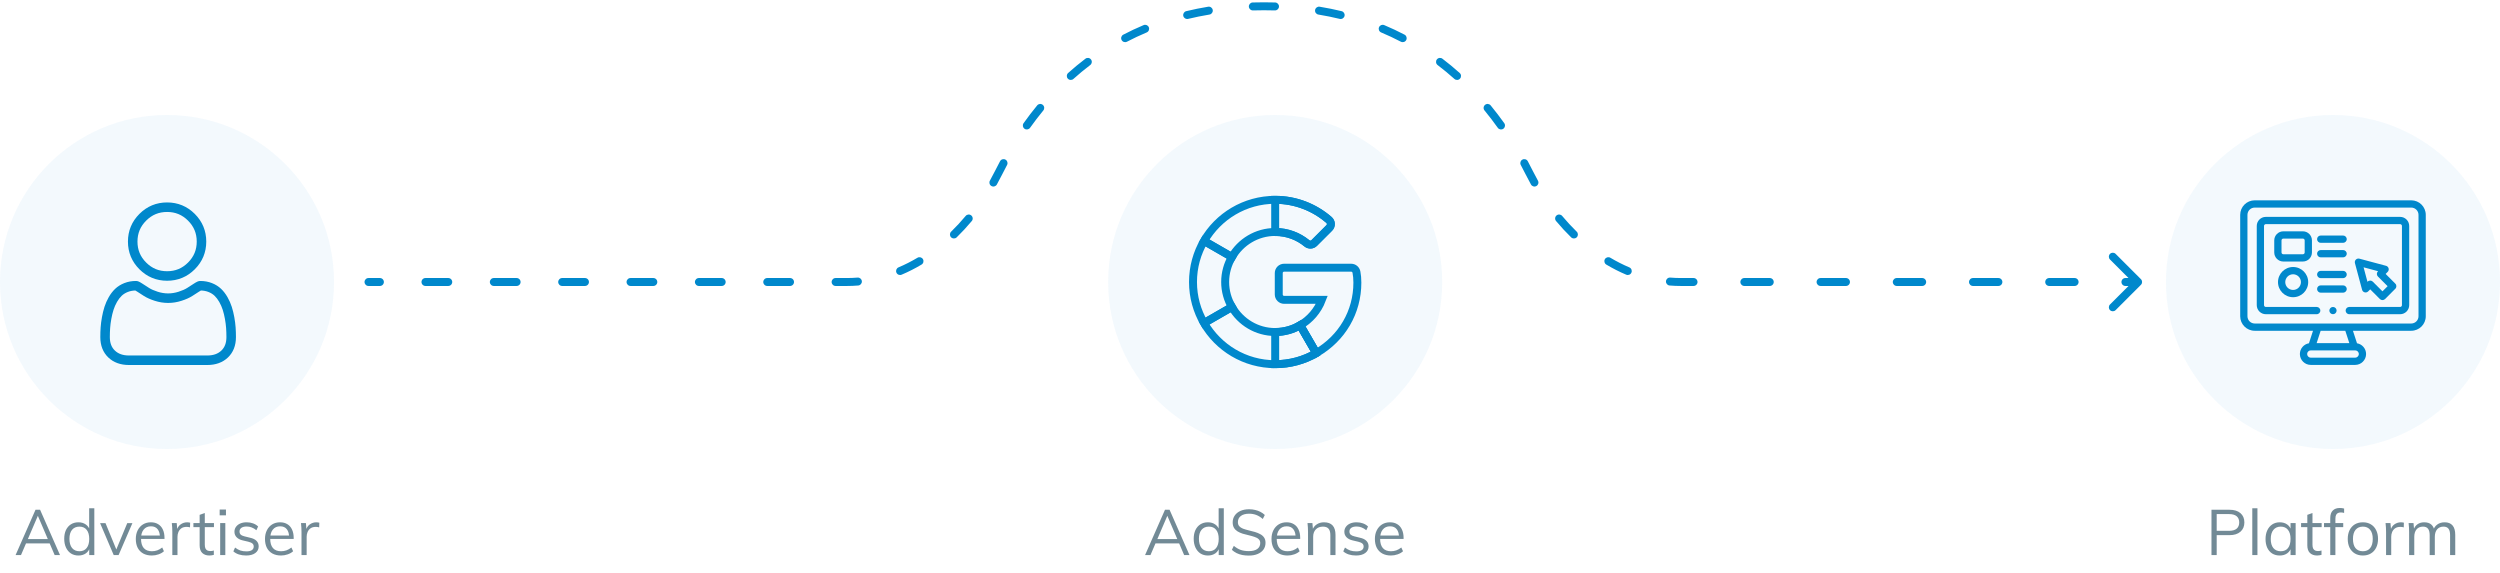 <svg width="943" height="216" viewBox="0 0 943 216" fill="none" xmlns="http://www.w3.org/2000/svg">
<circle opacity="0.05" cx="63" cy="106.37" r="63" fill="#0088CC"/>
<path d="M63.031 105.898C67.089 105.898 70.603 104.443 73.475 101.571C76.346 98.7 77.802 95.186 77.802 91.127C77.802 87.07 76.346 83.556 73.475 80.684C70.603 77.813 67.089 76.358 63.031 76.358C58.972 76.358 55.459 77.813 52.588 80.684C49.716 83.556 48.26 87.07 48.26 91.127C48.26 95.186 49.716 98.7 52.588 101.571C55.46 104.442 58.974 105.898 63.031 105.898V105.898ZM55.129 83.225C57.332 81.022 59.917 79.951 63.031 79.951C66.145 79.951 68.73 81.022 70.933 83.225C73.137 85.429 74.208 88.014 74.208 91.127C74.208 94.242 73.137 96.826 70.933 99.03C68.73 101.234 66.145 102.305 63.031 102.305C59.918 102.305 57.333 101.233 55.129 99.03C52.925 96.827 51.854 94.242 51.854 91.127C51.854 88.014 52.925 85.429 55.129 83.225Z" fill="#0088CC"/>
<path d="M88.876 123.514C88.793 122.319 88.626 121.015 88.379 119.639C88.13 118.252 87.81 116.941 87.426 115.743C87.029 114.504 86.491 113.281 85.824 112.109C85.133 110.893 84.321 109.834 83.409 108.962C82.456 108.05 81.289 107.317 79.94 106.782C78.595 106.25 77.105 105.981 75.511 105.981C74.885 105.981 74.28 106.238 73.111 106.999C72.391 107.468 71.549 108.011 70.61 108.611C69.806 109.123 68.718 109.603 67.374 110.037C66.062 110.461 64.731 110.676 63.416 110.676C62.102 110.676 60.771 110.461 59.458 110.037C58.115 109.603 57.027 109.123 56.225 108.612C55.294 108.017 54.452 107.474 53.722 106.998C52.553 106.237 51.948 105.98 51.322 105.98C49.727 105.98 48.238 106.25 46.894 106.783C45.545 107.316 44.378 108.05 43.424 108.962C42.512 109.835 41.7 110.893 41.01 112.109C40.344 113.281 39.805 114.504 39.408 115.743C39.025 116.942 38.704 118.252 38.455 119.639C38.208 121.014 38.041 122.318 37.959 123.515C37.877 124.686 37.836 125.905 37.836 127.137C37.836 130.338 38.854 132.929 40.86 134.841C42.842 136.727 45.464 137.683 48.654 137.683H78.182C81.371 137.683 83.993 136.727 85.975 134.841C87.982 132.931 89 130.338 89 127.136C88.999 125.9 88.958 124.682 88.876 123.514V123.514ZM83.497 132.237C82.188 133.483 80.449 134.089 78.182 134.089H48.654C46.386 134.089 44.647 133.483 43.338 132.237C42.054 131.015 41.43 129.346 41.43 127.137C41.43 125.988 41.468 124.853 41.543 123.764C41.617 122.695 41.768 121.521 41.992 120.274C42.214 119.042 42.495 117.886 42.831 116.839C43.152 115.836 43.59 114.842 44.134 113.885C44.653 112.972 45.25 112.189 45.909 111.559C46.525 110.969 47.301 110.486 48.217 110.124C49.063 109.789 50.014 109.605 51.047 109.578C51.173 109.645 51.397 109.772 51.76 110.009C52.499 110.491 53.35 111.04 54.292 111.641C55.353 112.318 56.72 112.929 58.353 113.456C60.023 113.996 61.726 114.27 63.417 114.27C65.107 114.27 66.811 113.996 68.479 113.456C70.114 112.928 71.481 112.318 72.543 111.64C73.507 111.024 74.334 110.491 75.073 110.009C75.436 109.773 75.66 109.645 75.786 109.578C76.819 109.605 77.77 109.789 78.617 110.124C79.532 110.486 80.309 110.969 80.925 111.559C81.584 112.189 82.181 112.972 82.7 113.885C83.244 114.842 83.683 115.836 84.004 116.839C84.339 117.887 84.621 119.042 84.842 120.273C85.066 121.523 85.217 122.697 85.291 123.764V123.765C85.367 124.85 85.406 125.984 85.406 127.137C85.406 129.346 84.782 131.015 83.497 132.237V132.237Z" fill="#0088CC"/>
<path d="M7.921 209.37H5.881L13.393 192.282H15.121L22.633 209.37H20.617L13.921 193.722H14.641L7.921 209.37ZM9.073 204.978L9.769 203.346H18.745L19.441 204.978H9.073ZM35.578 209.37H33.658V206.13L33.946 206.394C33.674 207.402 33.154 208.178 32.386 208.722C31.618 209.266 30.682 209.538 29.578 209.538C28.522 209.538 27.586 209.282 26.77 208.77C25.97 208.242 25.346 207.506 24.898 206.562C24.45 205.602 24.226 204.49 24.226 203.226C24.226 201.962 24.442 200.866 24.874 199.938C25.322 199.01 25.946 198.29 26.746 197.778C27.562 197.266 28.506 197.01 29.578 197.01C30.682 197.01 31.618 197.29 32.386 197.85C33.154 198.394 33.674 199.162 33.946 200.154L33.634 200.394V191.706H35.578V209.37ZM29.962 207.93C31.13 207.93 32.034 207.53 32.674 206.73C33.33 205.914 33.658 204.762 33.658 203.274C33.658 201.802 33.338 200.666 32.698 199.866C32.058 199.05 31.146 198.642 29.962 198.642C28.778 198.642 27.85 199.042 27.178 199.842C26.522 200.642 26.194 201.77 26.194 203.226C26.194 204.714 26.522 205.874 27.178 206.706C27.85 207.522 28.778 207.93 29.962 207.93ZM42.889 209.37L37.753 197.322H39.793L44.161 207.954H43.585L48.001 197.322H49.945L44.737 209.37H42.889ZM61.834 207.93C61.306 208.426 60.626 208.818 59.794 209.106C58.978 209.394 58.138 209.538 57.274 209.538C56.026 209.538 54.946 209.29 54.034 208.794C53.138 208.298 52.442 207.586 51.946 206.658C51.466 205.714 51.226 204.594 51.226 203.298C51.226 202.05 51.466 200.954 51.946 200.01C52.426 199.066 53.09 198.33 53.938 197.802C54.802 197.274 55.794 197.01 56.914 197.01C57.986 197.01 58.906 197.25 59.674 197.73C60.442 198.194 61.026 198.866 61.426 199.746C61.842 200.626 62.05 201.682 62.05 202.914V203.274H52.93V202.002H60.946L60.322 202.89C60.354 201.482 60.074 200.402 59.482 199.65C58.906 198.898 58.058 198.522 56.938 198.522C55.77 198.522 54.85 198.938 54.178 199.77C53.522 200.586 53.194 201.722 53.194 203.178C53.194 204.746 53.538 205.93 54.226 206.73C54.93 207.53 55.954 207.93 57.298 207.93C58.002 207.93 58.674 207.818 59.314 207.594C59.97 207.354 60.594 206.994 61.186 206.514L61.834 207.93ZM65.001 209.37V200.682C65.001 200.122 64.985 199.562 64.953 199.002C64.937 198.426 64.889 197.858 64.809 197.298H66.657L66.921 200.274L66.657 200.202C66.881 199.146 67.361 198.354 68.097 197.826C68.849 197.282 69.689 197.01 70.617 197.01C70.825 197.01 71.017 197.026 71.193 197.058C71.385 197.074 71.561 197.106 71.721 197.154L71.673 198.93C71.305 198.802 70.881 198.738 70.401 198.738C69.569 198.738 68.897 198.922 68.385 199.29C67.889 199.658 67.521 200.13 67.281 200.706C67.057 201.266 66.945 201.858 66.945 202.482V209.37H65.001ZM72.953 198.834V197.298H80.705V198.834H72.953ZM80.657 207.642V209.298C80.385 209.378 80.113 209.434 79.841 209.466C79.585 209.514 79.297 209.538 78.977 209.538C77.857 209.538 76.961 209.218 76.289 208.578C75.633 207.938 75.305 206.978 75.305 205.698V194.202L77.249 193.506V205.434C77.249 206.074 77.337 206.57 77.513 206.922C77.705 207.274 77.961 207.522 78.281 207.666C78.601 207.794 78.961 207.858 79.361 207.858C79.601 207.858 79.817 207.842 80.009 207.81C80.201 207.778 80.417 207.722 80.657 207.642ZM83.048 209.37V197.298H84.992V209.37H83.048ZM82.856 192.186H85.232V194.394H82.856V192.186ZM92.847 209.538C90.814 209.538 89.207 209.018 88.022 207.978L88.671 206.538C89.311 207.034 89.966 207.402 90.638 207.642C91.326 207.866 92.087 207.978 92.918 207.978C93.831 207.978 94.519 207.826 94.983 207.522C95.463 207.202 95.703 206.746 95.703 206.154C95.703 205.674 95.543 205.298 95.222 205.026C94.903 204.738 94.374 204.506 93.638 204.33L91.599 203.85C90.591 203.626 89.806 203.226 89.246 202.65C88.703 202.074 88.43 201.386 88.43 200.586C88.43 199.882 88.623 199.266 89.007 198.738C89.391 198.194 89.927 197.77 90.615 197.466C91.302 197.162 92.118 197.01 93.062 197.01C93.91 197.01 94.71 197.146 95.463 197.418C96.215 197.69 96.847 198.082 97.359 198.594L96.71 200.01C96.135 199.53 95.543 199.178 94.934 198.954C94.343 198.714 93.719 198.594 93.062 198.594C92.198 198.594 91.526 198.762 91.046 199.098C90.582 199.434 90.35 199.89 90.35 200.466C90.35 200.962 90.495 201.354 90.782 201.642C91.087 201.93 91.567 202.154 92.222 202.314L94.263 202.818C95.398 203.058 96.231 203.458 96.758 204.018C97.302 204.562 97.575 205.258 97.575 206.106C97.575 207.146 97.15 207.978 96.302 208.602C95.454 209.226 94.302 209.538 92.847 209.538ZM110.561 207.93C110.033 208.426 109.353 208.818 108.521 209.106C107.705 209.394 106.865 209.538 106.001 209.538C104.753 209.538 103.673 209.29 102.761 208.794C101.865 208.298 101.169 207.586 100.673 206.658C100.193 205.714 99.953 204.594 99.953 203.298C99.953 202.05 100.193 200.954 100.673 200.01C101.153 199.066 101.817 198.33 102.665 197.802C103.529 197.274 104.521 197.01 105.641 197.01C106.713 197.01 107.633 197.25 108.401 197.73C109.169 198.194 109.753 198.866 110.153 199.746C110.569 200.626 110.777 201.682 110.777 202.914V203.274H101.657V202.002H109.673L109.049 202.89C109.081 201.482 108.801 200.402 108.209 199.65C107.633 198.898 106.785 198.522 105.665 198.522C104.497 198.522 103.577 198.938 102.905 199.77C102.249 200.586 101.921 201.722 101.921 203.178C101.921 204.746 102.265 205.93 102.953 206.73C103.657 207.53 104.681 207.93 106.025 207.93C106.729 207.93 107.401 207.818 108.041 207.594C108.697 207.354 109.321 206.994 109.913 206.514L110.561 207.93ZM113.727 209.37V200.682C113.727 200.122 113.711 199.562 113.679 199.002C113.663 198.426 113.615 197.858 113.535 197.298H115.383L115.647 200.274L115.383 200.202C115.607 199.146 116.087 198.354 116.823 197.826C117.575 197.282 118.415 197.01 119.343 197.01C119.551 197.01 119.743 197.026 119.919 197.058C120.111 197.074 120.287 197.106 120.447 197.154L120.399 198.93C120.031 198.802 119.607 198.738 119.127 198.738C118.295 198.738 117.623 198.922 117.111 199.29C116.615 199.658 116.247 200.13 116.007 200.706C115.783 201.266 115.671 201.858 115.671 202.482V209.37H113.727Z" fill="#728A96"/>
<path d="M880 118.517C880.755 118.517 881.367 117.905 881.367 117.15C881.367 116.395 880.755 115.783 880 115.783C879.245 115.783 878.633 116.395 878.633 117.15C878.633 117.905 879.245 118.517 880 118.517Z" fill="#0088CC"/>
<path d="M909.521 75.56H850.479C847.458 75.56 845 78.018 845 81.039V119.288C845 122.309 847.458 124.767 850.479 124.767H872.469L870.936 129.483C868.996 129.811 867.514 131.502 867.514 133.534C867.514 135.8 869.357 137.644 871.623 137.644H888.376C890.642 137.644 892.486 135.8 892.486 133.534C892.486 131.502 891.004 129.811 889.064 129.483L887.53 124.767H909.521C912.542 124.767 915 122.309 915 119.288V81.039C915 78.018 912.542 75.56 909.521 75.56V75.56ZM889.746 133.534C889.746 134.29 889.132 134.904 888.376 134.904H871.623C870.868 134.904 870.253 134.29 870.253 133.534C870.253 132.779 870.868 132.164 871.623 132.164H888.376C889.132 132.164 889.746 132.779 889.746 133.534ZM886.164 129.425H873.836L875.35 124.767H884.649L886.164 129.425ZM912.261 119.288C912.261 120.798 911.032 122.027 909.521 122.027H850.479C848.968 122.027 847.739 120.798 847.739 119.288V81.039C847.739 79.529 848.968 78.299 850.479 78.299H909.521C911.031 78.299 912.26 79.529 912.26 81.039V119.288H912.261Z" fill="#0088CC"/>
<path d="M905.328 81.807H854.672C852.783 81.807 851.247 83.343 851.247 85.232V115.095C851.247 116.984 852.783 118.52 854.672 118.52H873.859C874.616 118.52 875.229 117.907 875.229 117.15C875.229 116.393 874.616 115.78 873.859 115.78H854.672C854.294 115.78 853.987 115.473 853.987 115.095V85.232C853.987 84.854 854.294 84.547 854.672 84.547H905.328C905.706 84.547 906.013 84.854 906.013 85.232V115.095C906.013 115.473 905.706 115.78 905.328 115.78H886.14C885.384 115.78 884.77 116.393 884.77 117.15C884.77 117.907 885.384 118.52 886.14 118.52H905.328C907.217 118.52 908.753 116.984 908.753 115.095V85.232C908.753 83.343 907.217 81.807 905.328 81.807V81.807Z" fill="#0088CC"/>
<path d="M872.064 95.223V90.68C872.064 88.792 870.528 87.255 868.639 87.255H861.271C859.383 87.255 857.846 88.792 857.846 90.68V95.223C857.846 97.112 859.383 98.648 861.271 98.648H868.639C870.528 98.648 872.064 97.112 872.064 95.223V95.223ZM869.324 95.223C869.324 95.601 869.017 95.908 868.639 95.908H861.271C860.893 95.908 860.586 95.601 860.586 95.223V90.68C860.586 90.302 860.893 89.995 861.271 89.995H868.639C869.017 89.995 869.324 90.302 869.324 90.68V95.223Z" fill="#0088CC"/>
<path d="M900.985 101.231C900.858 100.758 900.489 100.389 900.016 100.262L889.96 97.568C889.487 97.441 888.983 97.576 888.637 97.922C888.291 98.268 888.155 98.773 888.282 99.246L890.977 109.302C891.103 109.774 891.472 110.144 891.945 110.27C892.418 110.397 892.922 110.262 893.268 109.916L894.043 109.141L897.699 112.797C897.956 113.054 898.304 113.198 898.668 113.198C899.031 113.198 899.379 113.054 899.636 112.797L903.511 108.922C904.046 108.387 904.046 107.52 903.511 106.985L899.855 103.329L900.63 102.554C900.976 102.208 901.111 101.704 900.985 101.231V101.231ZM900.605 107.953L898.668 109.891L895.012 106.235C894.745 105.967 894.394 105.834 894.043 105.834C893.693 105.834 893.342 105.967 893.075 106.235L893.009 106.301L891.543 100.828L897.015 102.295L896.949 102.36C896.414 102.895 896.414 103.763 896.949 104.298L900.605 107.953Z" fill="#0088CC"/>
<path d="M875.369 91.582H883.818C884.575 91.582 885.188 90.968 885.188 90.212C885.188 89.455 884.575 88.842 883.818 88.842H875.369C874.612 88.842 873.999 89.455 873.999 90.212C873.999 90.968 874.612 91.582 875.369 91.582Z" fill="#0088CC"/>
<path d="M875.369 97.061H883.818C884.575 97.061 885.188 96.448 885.188 95.691C885.188 94.934 884.575 94.321 883.818 94.321H875.369C874.612 94.321 873.999 94.934 873.999 95.691C873.999 96.448 874.612 97.061 875.369 97.061Z" fill="#0088CC"/>
<path d="M875.369 104.906H883.818C884.575 104.906 885.188 104.292 885.188 103.536C885.188 102.779 884.575 102.166 883.818 102.166H875.369C874.612 102.166 873.999 102.779 873.999 103.536C873.999 104.292 874.612 104.906 875.369 104.906Z" fill="#0088CC"/>
<path d="M885.188 109.015C885.188 108.259 884.575 107.645 883.818 107.645H875.369C874.612 107.645 873.999 108.259 873.999 109.015C873.999 109.772 874.612 110.385 875.369 110.385H883.818C884.575 110.385 885.188 109.772 885.188 109.015Z" fill="#0088CC"/>
<path d="M859.259 106.411C859.259 109.552 861.814 112.107 864.955 112.107C868.096 112.107 870.651 109.552 870.651 106.411C870.651 103.27 868.096 100.714 864.955 100.714C861.814 100.714 859.259 103.27 859.259 106.411V106.411ZM867.912 106.411C867.912 108.041 866.585 109.367 864.955 109.367C863.325 109.367 861.999 108.041 861.999 106.411C861.999 104.78 863.325 103.454 864.955 103.454C866.585 103.454 867.912 104.78 867.912 106.411Z" fill="#0088CC"/>
<circle opacity="0.05" cx="880" cy="106.37" r="63" fill="#0088CC"/>
<path d="M834.171 209.37V192.282H840.987C842.747 192.282 844.115 192.706 845.091 193.554C846.083 194.402 846.579 195.57 846.579 197.058C846.579 198.53 846.083 199.698 845.091 200.562C844.099 201.426 842.731 201.858 840.987 201.858H836.139V209.37H834.171ZM836.139 200.226H840.819C842.083 200.226 843.035 199.954 843.675 199.41C844.315 198.85 844.635 198.066 844.635 197.058C844.635 196.05 844.315 195.274 843.675 194.73C843.035 194.186 842.083 193.914 840.819 193.914H836.139V200.226ZM849.563 209.37V191.706H851.507V209.37H849.563ZM859.914 209.538C858.842 209.538 857.898 209.29 857.082 208.794C856.282 208.282 855.658 207.562 855.21 206.634C854.778 205.69 854.562 204.586 854.562 203.322C854.562 202.058 854.786 200.954 855.234 200.01C855.682 199.066 856.306 198.33 857.106 197.802C857.922 197.274 858.858 197.01 859.914 197.01C861.018 197.01 861.954 197.282 862.722 197.826C863.49 198.37 864.01 199.146 864.282 200.154L863.994 200.346V197.298H865.914V209.37H863.994V206.25L864.282 206.394C864.01 207.402 863.49 208.178 862.722 208.722C861.954 209.266 861.018 209.538 859.914 209.538ZM860.298 207.93C861.482 207.93 862.394 207.53 863.034 206.73C863.674 205.914 863.994 204.762 863.994 203.274C863.994 201.786 863.666 200.642 863.01 199.842C862.37 199.042 861.466 198.642 860.298 198.642C859.114 198.642 858.186 199.058 857.514 199.89C856.858 200.706 856.53 201.85 856.53 203.322C856.53 204.794 856.858 205.93 857.514 206.73C858.186 207.53 859.114 207.93 860.298 207.93ZM867.969 198.834V197.298H875.721V198.834H867.969ZM875.673 207.642V209.298C875.401 209.378 875.129 209.434 874.857 209.466C874.601 209.514 874.313 209.538 873.993 209.538C872.873 209.538 871.977 209.218 871.305 208.578C870.649 207.938 870.321 206.978 870.321 205.698V194.202L872.265 193.506V205.434C872.265 206.074 872.353 206.57 872.529 206.922C872.721 207.274 872.977 207.522 873.297 207.666C873.617 207.794 873.977 207.858 874.377 207.858C874.617 207.858 874.833 207.842 875.025 207.81C875.217 207.778 875.433 207.722 875.673 207.642ZM876.617 198.834V197.298H883.865V198.834H876.617ZM884.201 193.482C883.753 193.354 883.337 193.29 882.953 193.29C882.569 193.29 882.217 193.362 881.897 193.506C881.593 193.634 881.353 193.874 881.177 194.226C881.001 194.578 880.913 195.066 880.913 195.69V209.37H878.969V195.45C878.969 194.154 879.289 193.194 879.929 192.57C880.569 191.93 881.449 191.61 882.569 191.61C882.841 191.61 883.113 191.626 883.385 191.658C883.657 191.69 883.929 191.746 884.201 191.826V193.482ZM891.282 209.538C890.13 209.538 889.122 209.282 888.258 208.77C887.41 208.258 886.746 207.538 886.266 206.61C885.802 205.666 885.57 204.554 885.57 203.274C885.57 202.01 885.802 200.906 886.266 199.962C886.746 199.018 887.41 198.29 888.258 197.778C889.122 197.266 890.13 197.01 891.282 197.01C892.434 197.01 893.434 197.266 894.282 197.778C895.146 198.29 895.81 199.018 896.274 199.962C896.754 200.906 896.994 202.01 896.994 203.274C896.994 204.554 896.754 205.666 896.274 206.61C895.81 207.538 895.146 208.258 894.282 208.77C893.434 209.282 892.434 209.538 891.282 209.538ZM891.282 207.93C892.466 207.93 893.378 207.538 894.018 206.754C894.674 205.954 895.002 204.794 895.002 203.274C895.002 201.786 894.674 200.642 894.018 199.842C893.362 199.042 892.45 198.642 891.282 198.642C890.114 198.642 889.194 199.042 888.522 199.842C887.866 200.642 887.538 201.786 887.538 203.274C887.538 204.794 887.858 205.954 888.498 206.754C889.154 207.538 890.082 207.93 891.282 207.93ZM900.024 209.37V200.682C900.024 200.122 900.008 199.562 899.976 199.002C899.96 198.426 899.912 197.858 899.832 197.298H901.68L901.944 200.274L901.68 200.202C901.904 199.146 902.384 198.354 903.12 197.826C903.872 197.282 904.712 197.01 905.64 197.01C905.848 197.01 906.04 197.026 906.216 197.058C906.408 197.074 906.584 197.106 906.744 197.154L906.696 198.93C906.328 198.802 905.904 198.738 905.424 198.738C904.592 198.738 903.92 198.922 903.408 199.29C902.912 199.658 902.544 200.13 902.304 200.706C902.08 201.266 901.968 201.858 901.968 202.482V209.37H900.024ZM908.72 209.37V200.682C908.72 200.122 908.704 199.562 908.672 199.002C908.656 198.426 908.608 197.858 908.528 197.298H910.376L910.592 199.794L910.352 199.962C910.64 199.018 911.136 198.29 911.84 197.778C912.56 197.266 913.408 197.01 914.384 197.01C915.552 197.01 916.456 197.298 917.096 197.874C917.752 198.45 918.168 199.33 918.344 200.514L917.768 200.202C918.024 199.226 918.536 198.45 919.304 197.874C920.088 197.298 921.024 197.01 922.112 197.01C923.44 197.01 924.44 197.41 925.112 198.21C925.784 198.994 926.12 200.186 926.12 201.786V209.37H924.176V201.882C924.176 200.762 923.976 199.946 923.576 199.434C923.176 198.906 922.544 198.642 921.68 198.642C920.672 198.642 919.872 198.986 919.28 199.674C918.704 200.362 918.416 201.298 918.416 202.482V209.37H916.472V201.882C916.472 200.762 916.264 199.946 915.848 199.434C915.448 198.906 914.816 198.642 913.952 198.642C912.928 198.642 912.12 198.986 911.528 199.674C910.952 200.362 910.664 201.298 910.664 202.482V209.37H908.72Z" fill="#728A96"/>
<circle opacity="0.05" cx="481" cy="106.37" r="63" fill="#0088CC"/>
<path d="M433.96 209.37H431.92L439.432 192.282H441.16L448.672 209.37H446.656L439.96 193.722H440.68L433.96 209.37ZM435.112 204.978L435.808 203.346H444.784L445.48 204.978H435.112ZM461.617 209.37H459.697V206.13L459.985 206.394C459.713 207.402 459.193 208.178 458.425 208.722C457.657 209.266 456.721 209.538 455.617 209.538C454.561 209.538 453.625 209.282 452.809 208.77C452.009 208.242 451.385 207.506 450.937 206.562C450.489 205.602 450.265 204.49 450.265 203.226C450.265 201.962 450.481 200.866 450.913 199.938C451.361 199.01 451.985 198.29 452.785 197.778C453.601 197.266 454.545 197.01 455.617 197.01C456.721 197.01 457.657 197.29 458.425 197.85C459.193 198.394 459.713 199.162 459.985 200.154L459.673 200.394V191.706H461.617V209.37ZM456.001 207.93C457.169 207.93 458.073 207.53 458.713 206.73C459.369 205.914 459.697 204.762 459.697 203.274C459.697 201.802 459.377 200.666 458.737 199.866C458.097 199.05 457.185 198.642 456.001 198.642C454.817 198.642 453.889 199.042 453.217 199.842C452.561 200.642 452.233 201.77 452.233 203.226C452.233 204.714 452.561 205.874 453.217 206.706C453.889 207.522 454.817 207.93 456.001 207.93ZM471.04 209.562C470.16 209.562 469.336 209.49 468.568 209.346C467.8 209.186 467.088 208.946 466.432 208.626C465.776 208.29 465.184 207.882 464.656 207.402L465.4 205.89C466.264 206.61 467.128 207.122 467.992 207.426C468.872 207.73 469.896 207.882 471.064 207.882C472.424 207.882 473.48 207.618 474.232 207.09C474.984 206.546 475.36 205.786 475.36 204.81C475.36 204.218 475.168 203.746 474.784 203.394C474.416 203.026 473.904 202.738 473.248 202.53C472.608 202.306 471.88 202.098 471.064 201.906C470.248 201.73 469.472 201.53 468.736 201.306C468 201.066 467.344 200.77 466.768 200.418C466.208 200.066 465.768 199.618 465.448 199.074C465.128 198.53 464.968 197.85 464.968 197.034C464.968 196.058 465.224 195.202 465.736 194.466C466.248 193.714 466.968 193.13 467.896 192.714C468.824 192.298 469.92 192.09 471.184 192.09C471.968 192.09 472.72 192.178 473.44 192.354C474.16 192.514 474.824 192.754 475.432 193.074C476.056 193.394 476.608 193.786 477.088 194.25L476.32 195.762C475.536 195.074 474.728 194.57 473.896 194.25C473.064 193.93 472.16 193.77 471.184 193.77C469.856 193.77 468.816 194.05 468.064 194.61C467.312 195.17 466.936 195.954 466.936 196.962C466.936 197.586 467.104 198.09 467.44 198.474C467.776 198.858 468.248 199.17 468.856 199.41C469.464 199.634 470.16 199.842 470.944 200.034C471.776 200.226 472.576 200.434 473.344 200.658C474.112 200.882 474.792 201.162 475.384 201.498C475.992 201.818 476.472 202.242 476.824 202.77C477.176 203.282 477.352 203.938 477.352 204.738C477.352 205.714 477.096 206.562 476.584 207.282C476.072 208.002 475.344 208.562 474.4 208.962C473.456 209.362 472.336 209.562 471.04 209.562ZM490.217 207.93C489.689 208.426 489.009 208.818 488.177 209.106C487.361 209.394 486.521 209.538 485.657 209.538C484.409 209.538 483.329 209.29 482.417 208.794C481.521 208.298 480.825 207.586 480.329 206.658C479.849 205.714 479.609 204.594 479.609 203.298C479.609 202.05 479.849 200.954 480.329 200.01C480.809 199.066 481.473 198.33 482.321 197.802C483.185 197.274 484.177 197.01 485.297 197.01C486.369 197.01 487.289 197.25 488.057 197.73C488.825 198.194 489.409 198.866 489.809 199.746C490.225 200.626 490.433 201.682 490.433 202.914V203.274H481.313V202.002H489.329L488.705 202.89C488.737 201.482 488.457 200.402 487.865 199.65C487.289 198.898 486.441 198.522 485.321 198.522C484.153 198.522 483.233 198.938 482.561 199.77C481.905 200.586 481.577 201.722 481.577 203.178C481.577 204.746 481.921 205.93 482.609 206.73C483.313 207.53 484.337 207.93 485.681 207.93C486.385 207.93 487.057 207.818 487.697 207.594C488.353 207.354 488.977 206.994 489.569 206.514L490.217 207.93ZM493.384 209.37V200.682C493.384 200.122 493.368 199.562 493.336 199.002C493.32 198.426 493.272 197.858 493.192 197.298H495.04L495.256 199.794L495.016 199.986C495.352 199.01 495.912 198.274 496.696 197.778C497.48 197.266 498.384 197.01 499.408 197.01C502.304 197.01 503.752 198.602 503.752 201.786V209.37H501.808V201.882C501.808 200.762 501.584 199.946 501.136 199.434C500.688 198.906 499.984 198.642 499.024 198.642C497.904 198.642 497.008 198.986 496.336 199.674C495.664 200.362 495.328 201.29 495.328 202.458V209.37H493.384ZM511.503 209.538C509.471 209.538 507.863 209.018 506.679 207.978L507.327 206.538C507.967 207.034 508.623 207.402 509.295 207.642C509.983 207.866 510.743 207.978 511.575 207.978C512.487 207.978 513.175 207.826 513.639 207.522C514.119 207.202 514.359 206.746 514.359 206.154C514.359 205.674 514.199 205.298 513.879 205.026C513.559 204.738 513.031 204.506 512.295 204.33L510.255 203.85C509.247 203.626 508.463 203.226 507.903 202.65C507.359 202.074 507.087 201.386 507.087 200.586C507.087 199.882 507.279 199.266 507.663 198.738C508.047 198.194 508.583 197.77 509.271 197.466C509.959 197.162 510.775 197.01 511.719 197.01C512.567 197.01 513.367 197.146 514.119 197.418C514.871 197.69 515.503 198.082 516.015 198.594L515.367 200.01C514.791 199.53 514.199 199.178 513.591 198.954C512.999 198.714 512.375 198.594 511.719 198.594C510.855 198.594 510.183 198.762 509.703 199.098C509.239 199.434 509.007 199.89 509.007 200.466C509.007 200.962 509.151 201.354 509.439 201.642C509.743 201.93 510.223 202.154 510.879 202.314L512.919 202.818C514.055 203.058 514.887 203.458 515.415 204.018C515.959 204.562 516.231 205.258 516.231 206.106C516.231 207.146 515.807 207.978 514.959 208.602C514.111 209.226 512.959 209.538 511.503 209.538ZM529.217 207.93C528.689 208.426 528.009 208.818 527.177 209.106C526.361 209.394 525.521 209.538 524.657 209.538C523.409 209.538 522.329 209.29 521.417 208.794C520.521 208.298 519.825 207.586 519.329 206.658C518.849 205.714 518.609 204.594 518.609 203.298C518.609 202.05 518.849 200.954 519.329 200.01C519.809 199.066 520.473 198.33 521.321 197.802C522.185 197.274 523.177 197.01 524.297 197.01C525.369 197.01 526.289 197.25 527.057 197.73C527.825 198.194 528.409 198.866 528.809 199.746C529.225 200.626 529.433 201.682 529.433 202.914V203.274H520.313V202.002H528.329L527.705 202.89C527.737 201.482 527.457 200.402 526.865 199.65C526.289 198.898 525.441 198.522 524.321 198.522C523.153 198.522 522.233 198.938 521.561 199.77C520.905 200.586 520.577 201.722 520.577 203.178C520.577 204.746 520.921 205.93 521.609 206.73C522.313 207.53 523.337 207.93 524.681 207.93C525.385 207.93 526.057 207.818 526.697 207.594C527.353 207.354 527.977 206.994 528.569 206.514L529.217 207.93Z" fill="#728A96"/>
<path d="M509.659 100.98L484.37 100.978C483.253 100.978 482.348 101.884 482.348 103V111.079C482.348 112.195 483.253 113.101 484.37 113.101H498.611C497.052 117.148 494.141 120.537 490.428 122.691L496.5 133.203C506.241 127.569 512 117.684 512 106.619C512 105.043 511.884 103.917 511.652 102.649C511.475 101.685 510.639 100.98 509.659 100.98Z" stroke="#0088CC" stroke-width="3"/>
<path d="M481 125.239C474.031 125.239 467.946 121.431 464.679 115.796L454.167 121.855C459.516 131.126 469.537 137.37 481 137.37C486.623 137.37 491.929 135.856 496.5 133.217V133.203L490.427 122.69C487.65 124.302 484.436 125.239 481 125.239Z" stroke="#0088CC" stroke-width="3"/>
<path d="M496.5 133.217V133.203L490.427 122.69C487.65 124.301 484.436 125.239 481 125.239V137.37C486.623 137.37 491.929 135.856 496.5 133.217Z" stroke="#0088CC" stroke-width="3"/>
<path d="M462.13 106.37C462.13 102.934 463.068 99.72 464.679 96.943L454.167 90.884C451.514 95.44 450 100.732 450 106.37C450 112.007 451.514 117.299 454.167 121.855L464.679 115.796C463.068 113.019 462.13 109.805 462.13 106.37Z" stroke="#0088CC" stroke-width="3"/>
<path d="M481 87.5C485.545 87.5 489.719 89.115 492.98 91.801C493.784 92.464 494.954 92.416 495.69 91.679L501.415 85.955C502.251 85.119 502.191 83.751 501.298 82.976C495.835 78.236 488.727 75.37 481 75.37C469.537 75.37 459.516 81.613 454.167 90.884L464.679 96.943C467.946 91.308 474.031 87.5 481 87.5Z" stroke="#0088CC" stroke-width="3"/>
<path d="M492.98 91.801C493.784 92.464 494.954 92.416 495.69 91.679L501.415 85.955C502.25 85.119 502.191 83.751 501.298 82.976C495.835 78.236 488.727 75.37 481 75.37V87.5C485.545 87.5 489.719 89.115 492.98 91.801Z" stroke="#0088CC" stroke-width="3"/>
<path d="M807.03 106.9C807.323 106.607 807.323 106.132 807.03 105.839L802.257 101.066C801.964 100.773 801.49 100.773 801.197 101.066C800.904 101.359 800.904 101.834 801.197 102.127L805.439 106.37L801.197 110.612C800.904 110.905 800.904 111.38 801.197 111.673C801.49 111.966 801.964 111.966 802.257 111.673L807.03 106.9ZM139 105.62C138.586 105.62 138.25 105.955 138.25 106.37C138.25 106.784 138.586 107.12 139 107.12V105.62ZM376.626 65.224L377.297 65.559L376.626 65.224ZM576.874 65.224L576.203 65.559L576.203 65.559L576.874 65.224ZM143.297 107.12C143.712 107.12 144.047 106.784 144.047 106.37C144.047 105.955 143.712 105.62 143.297 105.62V107.12ZM160.487 105.62C160.072 105.62 159.737 105.955 159.737 106.37C159.737 106.784 160.072 107.12 160.487 107.12V105.62ZM169.081 107.12C169.495 107.12 169.831 106.784 169.831 106.37C169.831 105.955 169.495 105.62 169.081 105.62V107.12ZM186.271 105.62C185.856 105.62 185.521 105.955 185.521 106.37C185.521 106.784 185.856 107.12 186.271 107.12V105.62ZM194.865 107.12C195.279 107.12 195.615 106.784 195.615 106.37C195.615 105.955 195.279 105.62 194.865 105.62V107.12ZM212.054 105.62C211.64 105.62 211.304 105.955 211.304 106.37C211.304 106.784 211.64 107.12 212.054 107.12V105.62ZM220.649 107.12C221.063 107.12 221.399 106.784 221.399 106.37C221.399 105.955 221.063 105.62 220.649 105.62V107.12ZM237.838 105.62C237.424 105.62 237.088 105.955 237.088 106.37C237.088 106.784 237.424 107.12 237.838 107.12V105.62ZM246.433 107.12C246.847 107.12 247.183 106.784 247.183 106.37C247.183 105.955 246.847 105.62 246.433 105.62V107.12ZM263.622 105.62C263.208 105.62 262.872 105.955 262.872 106.37C262.872 106.784 263.208 107.12 263.622 107.12V105.62ZM272.217 107.12C272.631 107.12 272.967 106.784 272.967 106.37C272.967 105.955 272.631 105.62 272.217 105.62V107.12ZM289.406 105.62C288.992 105.62 288.656 105.955 288.656 106.37C288.656 106.784 288.992 107.12 289.406 107.12V105.62ZM298.001 107.12C298.415 107.12 298.751 106.784 298.751 106.37C298.751 105.955 298.415 105.62 298.001 105.62V107.12ZM315.19 105.62C314.776 105.62 314.44 105.955 314.44 106.37C314.44 106.784 314.776 107.12 315.19 107.12V105.62ZM323.662 106.946C324.074 106.912 324.381 106.549 324.347 106.136C324.312 105.724 323.95 105.417 323.537 105.451L323.662 106.946ZM339.212 101.541C338.83 101.702 338.651 102.142 338.812 102.524C338.973 102.905 339.412 103.084 339.794 102.923L339.212 101.541ZM347.22 99.157C347.576 98.945 347.693 98.485 347.481 98.129C347.269 97.773 346.808 97.656 346.452 97.868L347.22 99.157ZM359.294 87.916C358.997 88.206 358.991 88.68 359.28 88.977C359.569 89.273 360.044 89.279 360.341 88.99L359.294 87.916ZM365.979 82.895C366.244 82.577 366.202 82.104 365.884 81.838C365.566 81.573 365.094 81.615 364.828 81.933L365.979 82.895ZM374.049 68.496C373.847 68.858 373.977 69.315 374.339 69.516C374.7 69.718 375.157 69.589 375.359 69.227L374.049 68.496ZM379.201 61.879C379.397 61.514 379.26 61.059 378.895 60.863C378.53 60.668 378.075 60.805 377.879 61.17L379.201 61.879ZM386.702 46.904C386.462 47.242 386.541 47.71 386.879 47.95C387.216 48.191 387.684 48.111 387.925 47.774L386.702 46.904ZM392.962 41.185C393.225 40.865 393.179 40.392 392.859 40.129C392.539 39.866 392.066 39.913 391.803 40.233L392.962 41.185ZM403.396 28.096C403.088 28.373 403.062 28.847 403.339 29.155C403.615 29.463 404.089 29.489 404.398 29.213L403.396 28.096ZM410.783 23.937C411.113 23.686 411.177 23.216 410.927 22.886C410.676 22.556 410.205 22.492 409.876 22.742L410.783 23.937ZM424.054 13.737C423.687 13.929 423.545 14.382 423.736 14.749C423.928 15.116 424.381 15.258 424.748 15.066L424.054 13.737ZM432.24 11.545C432.622 11.385 432.801 10.945 432.641 10.563C432.48 10.181 432.041 10.002 431.659 10.162L432.24 11.545ZM447.622 4.938C447.219 5.035 446.972 5.441 447.069 5.843C447.167 6.246 447.572 6.493 447.975 6.396L447.622 4.938ZM456.089 4.752C456.498 4.685 456.775 4.299 456.707 3.891C456.64 3.482 456.254 3.205 455.845 3.272L456.089 4.752ZM472.543 1.683C472.129 1.695 471.804 2.041 471.816 2.455C471.829 2.869 472.174 3.194 472.588 3.182L472.543 1.683ZM480.912 3.182C481.326 3.194 481.671 2.869 481.684 2.455C481.696 2.041 481.371 1.695 480.957 1.683L480.912 3.182ZM497.655 3.272C497.246 3.205 496.86 3.482 496.793 3.891C496.725 4.299 497.002 4.685 497.411 4.752L497.655 3.272ZM505.525 6.396C505.928 6.493 506.333 6.246 506.431 5.843C506.528 5.441 506.281 5.035 505.878 4.938L505.525 6.396ZM521.841 10.162C521.459 10.002 521.02 10.181 520.859 10.563C520.699 10.945 520.878 11.385 521.26 11.545L521.841 10.162ZM528.751 15.066C529.119 15.258 529.572 15.116 529.764 14.749C529.955 14.382 529.813 13.929 529.446 13.737L528.751 15.066ZM543.624 22.742C543.295 22.492 542.824 22.556 542.573 22.886C542.323 23.216 542.387 23.686 542.717 23.937L543.624 22.742ZM549.102 29.213C549.411 29.489 549.885 29.463 550.161 29.155C550.438 28.847 550.412 28.373 550.104 28.096L549.102 29.213ZM561.697 40.233C561.434 39.913 560.961 39.866 560.641 40.129C560.321 40.392 560.275 40.865 560.538 41.185L561.697 40.233ZM565.575 47.774C565.816 48.111 566.284 48.191 566.621 47.95C566.959 47.71 567.038 47.242 566.798 46.904L565.575 47.774ZM575.621 61.17C575.425 60.805 574.97 60.668 574.605 60.863C574.24 61.059 574.103 61.514 574.299 61.879L575.621 61.17ZM578.141 69.227C578.343 69.589 578.8 69.718 579.161 69.516C579.523 69.315 579.653 68.858 579.451 68.496L578.141 69.227ZM588.672 81.933C588.406 81.615 587.933 81.573 587.616 81.838C587.298 82.104 587.256 82.577 587.521 82.895L588.672 81.933ZM593.159 88.99C593.456 89.279 593.931 89.273 594.22 88.977C594.509 88.68 594.503 88.206 594.206 87.916L593.159 88.99ZM607.048 97.868C606.692 97.656 606.231 97.773 606.019 98.129C605.807 98.485 605.924 98.945 606.28 99.157L607.048 97.868ZM613.706 102.923C614.088 103.084 614.527 102.905 614.688 102.524C614.849 102.142 614.67 101.702 614.288 101.541L613.706 102.923ZM629.963 105.451C629.55 105.417 629.188 105.724 629.153 106.136C629.119 106.549 629.426 106.912 629.838 106.946L629.963 105.451ZM638.804 107.12C639.218 107.12 639.554 106.784 639.554 106.37C639.554 105.955 639.218 105.62 638.804 105.62V107.12ZM657.969 105.62C657.555 105.62 657.219 105.955 657.219 106.37C657.219 106.784 657.555 107.12 657.969 107.12V105.62ZM667.552 107.12C667.966 107.12 668.302 106.784 668.302 106.37C668.302 105.955 667.966 105.62 667.552 105.62V107.12ZM686.717 105.62C686.303 105.62 685.967 105.955 685.967 106.37C685.967 106.784 686.303 107.12 686.717 107.12V105.62ZM696.3 107.12C696.714 107.12 697.05 106.784 697.05 106.37C697.05 105.955 696.714 105.62 696.3 105.62V107.12ZM715.465 105.62C715.051 105.62 714.715 105.955 714.715 106.37C714.715 106.784 715.051 107.12 715.465 107.12V105.62ZM725.048 107.12C725.462 107.12 725.798 106.784 725.798 106.37C725.798 105.955 725.462 105.62 725.048 105.62V107.12ZM744.213 105.62C743.799 105.62 743.463 105.955 743.463 106.37C743.463 106.784 743.799 107.12 744.213 107.12V105.62ZM753.795 107.12C754.21 107.12 754.545 106.784 754.545 106.37C754.545 105.955 754.21 105.62 753.795 105.62V107.12ZM772.961 105.62C772.547 105.62 772.211 105.955 772.211 106.37C772.211 106.784 772.547 107.12 772.961 107.12V105.62ZM782.543 107.12C782.958 107.12 783.293 106.784 783.293 106.37C783.293 105.955 782.958 105.62 782.543 105.62V107.12ZM801.709 105.62C801.294 105.62 800.959 105.955 800.959 106.37C800.959 106.784 801.294 107.12 801.709 107.12V105.62ZM139 107.12H143.297V105.62H139V107.12ZM160.487 107.12H169.081V105.62H160.487V107.12ZM186.271 107.12H194.865V105.62H186.271V107.12ZM212.054 107.12H220.649V105.62H212.054V107.12ZM237.838 107.12H246.433V105.62H237.838V107.12ZM263.622 107.12H272.217V105.62H263.622V107.12ZM289.406 107.12H298.001V105.62H289.406V107.12ZM315.19 107.12H319.488V105.62H315.19V107.12ZM319.488 107.12C320.891 107.12 322.283 107.061 323.662 106.946L323.537 105.451C322.2 105.563 320.85 105.62 319.488 105.62V107.12ZM339.794 102.923C342.347 101.848 344.825 100.584 347.22 99.157L346.452 97.868C344.113 99.262 341.697 100.494 339.212 101.541L339.794 102.923ZM360.341 88.99C362.316 87.064 364.198 85.026 365.979 82.895L364.828 81.933C363.078 84.026 361.231 86.027 359.294 87.916L360.341 88.99ZM375.359 69.227C376.034 68.017 376.68 66.793 377.297 65.559L375.955 64.889C375.349 66.103 374.713 67.306 374.049 68.496L375.359 69.227ZM377.297 65.559C377.906 64.34 378.54 63.112 379.201 61.879L377.879 61.17C377.211 62.416 376.57 63.657 375.955 64.889L377.297 65.559ZM387.925 47.774C389.504 45.554 391.181 43.352 392.962 41.185L391.803 40.233C389.999 42.428 388.301 44.657 386.702 46.904L387.925 47.774ZM404.398 29.213C406.427 27.393 408.554 25.63 410.783 23.937L409.876 22.742C407.613 24.461 405.455 26.25 403.396 28.096L404.398 29.213ZM424.748 15.066C427.152 13.81 429.648 12.633 432.24 11.545L431.659 10.162C429.028 11.267 426.494 12.462 424.054 13.737L424.748 15.066ZM447.975 6.396C450.598 5.761 453.302 5.211 456.089 4.752L455.845 3.272C453.023 3.737 450.282 4.295 447.622 4.938L447.975 6.396ZM472.588 3.182C473.958 3.141 475.346 3.12 476.75 3.12V1.62C475.331 1.62 473.929 1.641 472.543 1.683L472.588 3.182ZM476.75 3.12C478.154 3.12 479.542 3.141 480.912 3.182L480.957 1.683C479.571 1.641 478.169 1.62 476.75 1.62V3.12ZM497.411 4.752C500.198 5.211 502.902 5.761 505.525 6.396L505.878 4.938C503.218 4.295 500.477 3.737 497.655 3.272L497.411 4.752ZM521.26 11.545C523.852 12.633 526.348 13.81 528.751 15.066L529.446 13.737C527.006 12.462 524.472 11.267 521.841 10.162L521.26 11.545ZM542.717 23.937C544.946 25.63 547.073 27.393 549.102 29.213L550.104 28.096C548.045 26.25 545.887 24.461 543.624 22.742L542.717 23.937ZM560.538 41.185C562.319 43.352 563.996 45.554 565.575 47.774L566.798 46.904C565.199 44.657 563.501 42.428 561.697 40.233L560.538 41.185ZM574.299 61.879C574.96 63.112 575.594 64.34 576.203 65.559L577.545 64.889C576.93 63.657 576.289 62.416 575.621 61.17L574.299 61.879ZM576.203 65.559C576.82 66.793 577.466 68.017 578.141 69.227L579.451 68.496C578.787 67.306 578.151 66.103 577.545 64.889L576.203 65.559ZM587.521 82.895C589.302 85.026 591.184 87.064 593.159 88.99L594.206 87.916C592.269 86.027 590.422 84.026 588.672 81.933L587.521 82.895ZM606.28 99.157C608.675 100.584 611.153 101.848 613.706 102.923L614.288 101.541C611.803 100.494 609.387 99.262 607.048 97.868L606.28 99.157ZM629.838 106.946C631.217 107.061 632.609 107.12 634.012 107.12V105.62C632.65 105.62 631.3 105.563 629.963 105.451L629.838 106.946ZM634.012 107.12H638.804V105.62H634.012V107.12ZM657.969 107.12H667.552V105.62H657.969V107.12ZM686.717 107.12H696.3V105.62H686.717V107.12ZM715.465 107.12H725.048V105.62H715.465V107.12ZM744.213 107.12H753.795V105.62H744.213V107.12ZM772.961 107.12H782.543V105.62H772.961V107.12ZM801.709 107.12H806.5V105.62H801.709V107.12ZM807.561 107.43C808.146 106.845 808.146 105.895 807.561 105.309L798.015 95.763C797.429 95.177 796.479 95.177 795.893 95.763C795.308 96.349 795.308 97.299 795.893 97.884L804.379 106.37L795.893 114.855C795.308 115.441 795.308 116.39 795.893 116.976C796.479 117.562 797.429 117.562 798.015 116.976L807.561 107.43ZM139 104.87C138.172 104.87 137.5 105.541 137.5 106.37C137.5 107.198 138.172 107.87 139 107.87V104.87ZM376.626 65.224L377.968 65.894L376.626 65.224ZM576.874 65.224L575.532 65.894L575.532 65.894L576.874 65.224ZM143.297 107.87C144.126 107.87 144.797 107.198 144.797 106.37C144.797 105.541 144.126 104.87 143.297 104.87V107.87ZM160.487 104.87C159.658 104.87 158.987 105.541 158.987 106.37C158.987 107.198 159.658 107.87 160.487 107.87V104.87ZM169.081 107.87C169.91 107.87 170.581 107.198 170.581 106.37C170.581 105.541 169.91 104.87 169.081 104.87V107.87ZM186.271 104.87C185.442 104.87 184.771 105.541 184.771 106.37C184.771 107.198 185.442 107.87 186.271 107.87V104.87ZM194.865 107.87C195.694 107.87 196.365 107.198 196.365 106.37C196.365 105.541 195.694 104.87 194.865 104.87V107.87ZM212.054 104.87C211.226 104.87 210.554 105.541 210.554 106.37C210.554 107.198 211.226 107.87 212.054 107.87V104.87ZM220.649 107.87C221.478 107.87 222.149 107.198 222.149 106.37C222.149 105.541 221.478 104.87 220.649 104.87V107.87ZM237.838 104.87C237.01 104.87 236.338 105.541 236.338 106.37C236.338 107.198 237.01 107.87 237.838 107.87V104.87ZM246.433 107.87C247.261 107.87 247.933 107.198 247.933 106.37C247.933 105.541 247.261 104.87 246.433 104.87V107.87ZM263.622 104.87C262.794 104.87 262.122 105.541 262.122 106.37C262.122 107.198 262.794 107.87 263.622 107.87V104.87ZM272.217 107.87C273.045 107.87 273.717 107.198 273.717 106.37C273.717 105.541 273.045 104.87 272.217 104.87V107.87ZM289.406 104.87C288.578 104.87 287.906 105.541 287.906 106.37C287.906 107.198 288.578 107.87 289.406 107.87V104.87ZM298.001 107.87C298.829 107.87 299.501 107.198 299.501 106.37C299.501 105.541 298.829 104.87 298.001 104.87V107.87ZM315.19 104.87C314.362 104.87 313.69 105.541 313.69 106.37C313.69 107.198 314.362 107.87 315.19 107.87V104.87ZM323.724 107.693C324.55 107.625 325.163 106.9 325.094 106.074C325.026 105.249 324.301 104.635 323.475 104.704L323.724 107.693ZM338.92 100.85C338.157 101.172 337.799 102.051 338.121 102.815C338.442 103.578 339.322 103.936 340.085 103.615L338.92 100.85ZM347.604 99.801C348.316 99.377 348.549 98.457 348.125 97.745C347.701 97.033 346.78 96.8 346.069 97.224L347.604 99.801ZM358.77 87.379C358.177 87.958 358.165 88.907 358.743 89.501C359.322 90.094 360.271 90.106 360.864 89.527L358.77 87.379ZM366.554 83.376C367.086 82.74 367.001 81.794 366.365 81.263C365.73 80.732 364.784 80.816 364.252 81.452L366.554 83.376ZM373.394 68.131C372.99 68.854 373.25 69.768 373.973 70.171C374.697 70.575 375.61 70.316 376.014 69.592L373.394 68.131ZM379.862 62.233C380.254 61.503 379.979 60.594 379.249 60.203C378.519 59.811 377.61 60.086 377.218 60.816L379.862 62.233ZM386.091 46.47C385.611 47.145 385.769 48.081 386.444 48.562C387.119 49.042 388.055 48.884 388.536 48.209L386.091 46.47ZM393.542 41.661C394.068 41.021 393.975 40.076 393.335 39.55C392.695 39.024 391.75 39.116 391.224 39.756L393.542 41.661ZM402.896 27.538C402.279 28.091 402.227 29.039 402.78 29.656C403.333 30.273 404.282 30.324 404.899 29.771L402.896 27.538ZM411.237 24.534C411.896 24.033 412.025 23.092 411.524 22.432C411.023 21.773 410.082 21.644 409.422 22.145L411.237 24.534ZM423.707 13.072C422.972 13.456 422.688 14.362 423.072 15.096C423.455 15.831 424.362 16.115 425.096 15.731L423.707 13.072ZM432.53 12.237C433.294 11.916 433.653 11.037 433.332 10.273C433.012 9.509 432.132 9.15 431.369 9.471L432.53 12.237ZM447.446 4.209C446.641 4.404 446.146 5.214 446.34 6.019C446.535 6.825 447.346 7.32 448.151 7.125L447.446 4.209ZM456.211 5.492C457.028 5.358 457.582 4.586 457.447 3.769C457.313 2.951 456.541 2.398 455.724 2.532L456.211 5.492ZM472.521 0.933C471.693 0.958 471.041 1.649 471.066 2.477C471.091 3.305 471.783 3.956 472.611 3.931L472.521 0.933ZM480.889 3.931C481.717 3.956 482.409 3.305 482.434 2.477C482.459 1.649 481.807 0.958 480.979 0.933L480.889 3.931ZM497.776 2.532C496.959 2.398 496.187 2.951 496.053 3.769C495.918 4.586 496.472 5.358 497.289 5.492L497.776 2.532ZM505.349 7.125C506.154 7.32 506.965 6.825 507.16 6.019C507.354 5.214 506.859 4.404 506.054 4.209L505.349 7.125ZM522.131 9.471C521.368 9.15 520.488 9.509 520.168 10.273C519.847 11.037 520.206 11.916 520.97 12.237L522.131 9.471ZM528.404 15.731C529.138 16.115 530.045 15.831 530.428 15.096C530.812 14.362 530.528 13.456 529.793 13.072L528.404 15.731ZM544.078 22.145C543.418 21.644 542.477 21.773 541.976 22.432C541.475 23.092 541.604 24.033 542.263 24.534L544.078 22.145ZM548.601 29.771C549.218 30.324 550.167 30.273 550.72 29.656C551.273 29.039 551.221 28.091 550.604 27.538L548.601 29.771ZM562.276 39.756C561.75 39.116 560.805 39.024 560.165 39.55C559.525 40.076 559.432 41.021 559.958 41.661L562.276 39.756ZM564.964 48.209C565.445 48.884 566.381 49.042 567.056 48.562C567.731 48.081 567.889 47.145 567.409 46.47L564.964 48.209ZM576.282 60.816C575.89 60.086 574.981 59.811 574.251 60.203C573.521 60.594 573.246 61.503 573.638 62.233L576.282 60.816ZM577.486 69.592C577.89 70.316 578.803 70.575 579.527 70.171C580.25 69.768 580.51 68.854 580.106 68.131L577.486 69.592ZM589.248 81.452C588.716 80.816 587.77 80.732 587.135 81.263C586.499 81.794 586.414 82.74 586.946 83.376L589.248 81.452ZM592.636 89.527C593.229 90.106 594.178 90.094 594.757 89.501C595.335 88.907 595.323 87.958 594.73 87.379L592.636 89.527ZM607.431 97.224C606.72 96.8 605.799 97.033 605.375 97.745C604.951 98.457 605.184 99.377 605.896 99.801L607.431 97.224ZM613.415 103.615C614.178 103.936 615.058 103.578 615.379 102.815C615.701 102.051 615.343 101.172 614.58 100.85L613.415 103.615ZM630.025 104.704C629.199 104.635 628.474 105.249 628.406 106.074C628.337 106.9 628.95 107.625 629.776 107.693L630.025 104.704ZM638.804 107.87C639.632 107.87 640.304 107.198 640.304 106.37C640.304 105.541 639.632 104.87 638.804 104.87V107.87ZM657.969 104.87C657.141 104.87 656.469 105.541 656.469 106.37C656.469 107.198 657.141 107.87 657.969 107.87V104.87ZM667.552 107.87C668.38 107.87 669.052 107.198 669.052 106.37C669.052 105.541 668.38 104.87 667.552 104.87V107.87ZM686.717 104.87C685.889 104.87 685.217 105.541 685.217 106.37C685.217 107.198 685.889 107.87 686.717 107.87V104.87ZM696.3 107.87C697.128 107.87 697.8 107.198 697.8 106.37C697.8 105.541 697.128 104.87 696.3 104.87V107.87ZM715.465 104.87C714.636 104.87 713.965 105.541 713.965 106.37C713.965 107.198 714.636 107.87 715.465 107.87V104.87ZM725.048 107.87C725.876 107.87 726.548 107.198 726.548 106.37C726.548 105.541 725.876 104.87 725.048 104.87V107.87ZM744.213 104.87C743.384 104.87 742.713 105.541 742.713 106.37C742.713 107.198 743.384 107.87 744.213 107.87V104.87ZM753.795 107.87C754.624 107.87 755.295 107.198 755.295 106.37C755.295 105.541 754.624 104.87 753.795 104.87V107.87ZM772.961 104.87C772.132 104.87 771.461 105.541 771.461 106.37C771.461 107.198 772.132 107.87 772.961 107.87V104.87ZM782.543 107.87C783.372 107.87 784.043 107.198 784.043 106.37C784.043 105.541 783.372 104.87 782.543 104.87V107.87ZM801.709 104.87C800.88 104.87 800.209 105.541 800.209 106.37C800.209 107.198 800.88 107.87 801.709 107.87V104.87ZM139 107.87H143.297V104.87H139V107.87ZM160.487 107.87H169.081V104.87H160.487V107.87ZM186.271 107.87H194.865V104.87H186.271V107.87ZM212.054 107.87H220.649V104.87H212.054V107.87ZM237.838 107.87H246.433V104.87H237.838V107.87ZM263.622 107.87H272.217V104.87H263.622V107.87ZM289.406 107.87H298.001V104.87H289.406V107.87ZM315.19 107.87H319.488V104.87H315.19V107.87ZM319.488 107.87C320.912 107.87 322.325 107.81 323.724 107.693L323.475 104.704C322.158 104.814 320.829 104.87 319.488 104.87V107.87ZM340.085 103.615C342.671 102.525 345.18 101.246 347.604 99.801L346.069 97.224C343.758 98.601 341.372 99.817 338.92 100.85L340.085 103.615ZM360.864 89.527C362.858 87.583 364.757 85.526 366.554 83.376L364.252 81.452C362.518 83.526 360.688 85.509 358.77 87.379L360.864 89.527ZM376.014 69.592C376.695 68.372 377.346 67.138 377.968 65.894L375.284 64.554C374.683 65.757 374.053 66.95 373.394 68.131L376.014 69.592ZM377.968 65.894C378.573 64.681 379.205 63.46 379.862 62.233L377.218 60.816C376.547 62.068 375.902 63.315 375.284 64.554L377.968 65.894ZM388.536 48.209C390.105 46.002 391.772 43.814 393.542 41.661L391.224 39.756C389.408 41.966 387.699 44.209 386.091 46.47L388.536 48.209ZM404.899 29.771C406.913 27.964 409.025 26.214 411.237 24.534L409.422 22.145C407.143 23.876 404.969 25.678 402.896 27.538L404.899 29.771ZM425.096 15.731C427.481 14.485 429.958 13.317 432.53 12.237L431.369 9.471C428.718 10.584 426.166 11.787 423.707 13.072L425.096 15.731ZM448.151 7.125C450.756 6.495 453.442 5.948 456.211 5.492L455.724 2.532C452.883 3 450.124 3.561 447.446 4.209L448.151 7.125ZM472.611 3.931C473.973 3.89 475.353 3.87 476.75 3.87V0.87C475.323 0.87 473.914 0.891 472.521 0.933L472.611 3.931ZM476.75 3.87C478.147 3.87 479.527 3.89 480.889 3.931L480.979 0.933C479.586 0.891 478.177 0.87 476.75 0.87V3.87ZM497.289 5.492C500.058 5.948 502.744 6.495 505.349 7.125L506.054 4.209C503.376 3.561 500.617 3 497.776 2.532L497.289 5.492ZM520.97 12.237C523.542 13.317 526.019 14.485 528.404 15.731L529.793 13.072C527.334 11.787 524.782 10.584 522.131 9.471L520.97 12.237ZM542.263 24.534C544.475 26.214 546.587 27.964 548.601 29.771L550.604 27.538C548.531 25.678 546.357 23.876 544.078 22.145L542.263 24.534ZM559.958 41.661C561.728 43.814 563.395 46.002 564.964 48.209L567.409 46.47C565.801 44.209 564.092 41.966 562.276 39.756L559.958 41.661ZM573.638 62.233C574.295 63.46 574.927 64.681 575.532 65.894L578.216 64.554C577.598 63.315 576.953 62.068 576.282 60.816L573.638 62.233ZM575.532 65.894C576.154 67.138 576.805 68.372 577.486 69.592L580.106 68.131C579.447 66.95 578.817 65.757 578.216 64.554L575.532 65.894ZM586.946 83.376C588.743 85.526 590.642 87.583 592.636 89.527L594.73 87.379C592.812 85.509 590.982 83.526 589.248 81.452L586.946 83.376ZM605.896 99.801C608.32 101.246 610.829 102.525 613.415 103.615L614.58 100.85C612.128 99.817 609.742 98.601 607.431 97.224L605.896 99.801ZM629.776 107.693C631.175 107.81 632.588 107.87 634.012 107.87V104.87C632.671 104.87 631.342 104.814 630.025 104.704L629.776 107.693ZM634.012 107.87H638.804V104.87H634.012V107.87ZM657.969 107.87H667.552V104.87H657.969V107.87ZM686.717 107.87H696.3V104.87H686.717V107.87ZM715.465 107.87H725.048V104.87H715.465V107.87ZM744.213 107.87H753.795V104.87H744.213V107.87ZM772.961 107.87H782.543V104.87H772.961V107.87ZM801.709 107.87H806.5V104.87H801.709V107.87Z" fill="#0088CC"/>
</svg>
